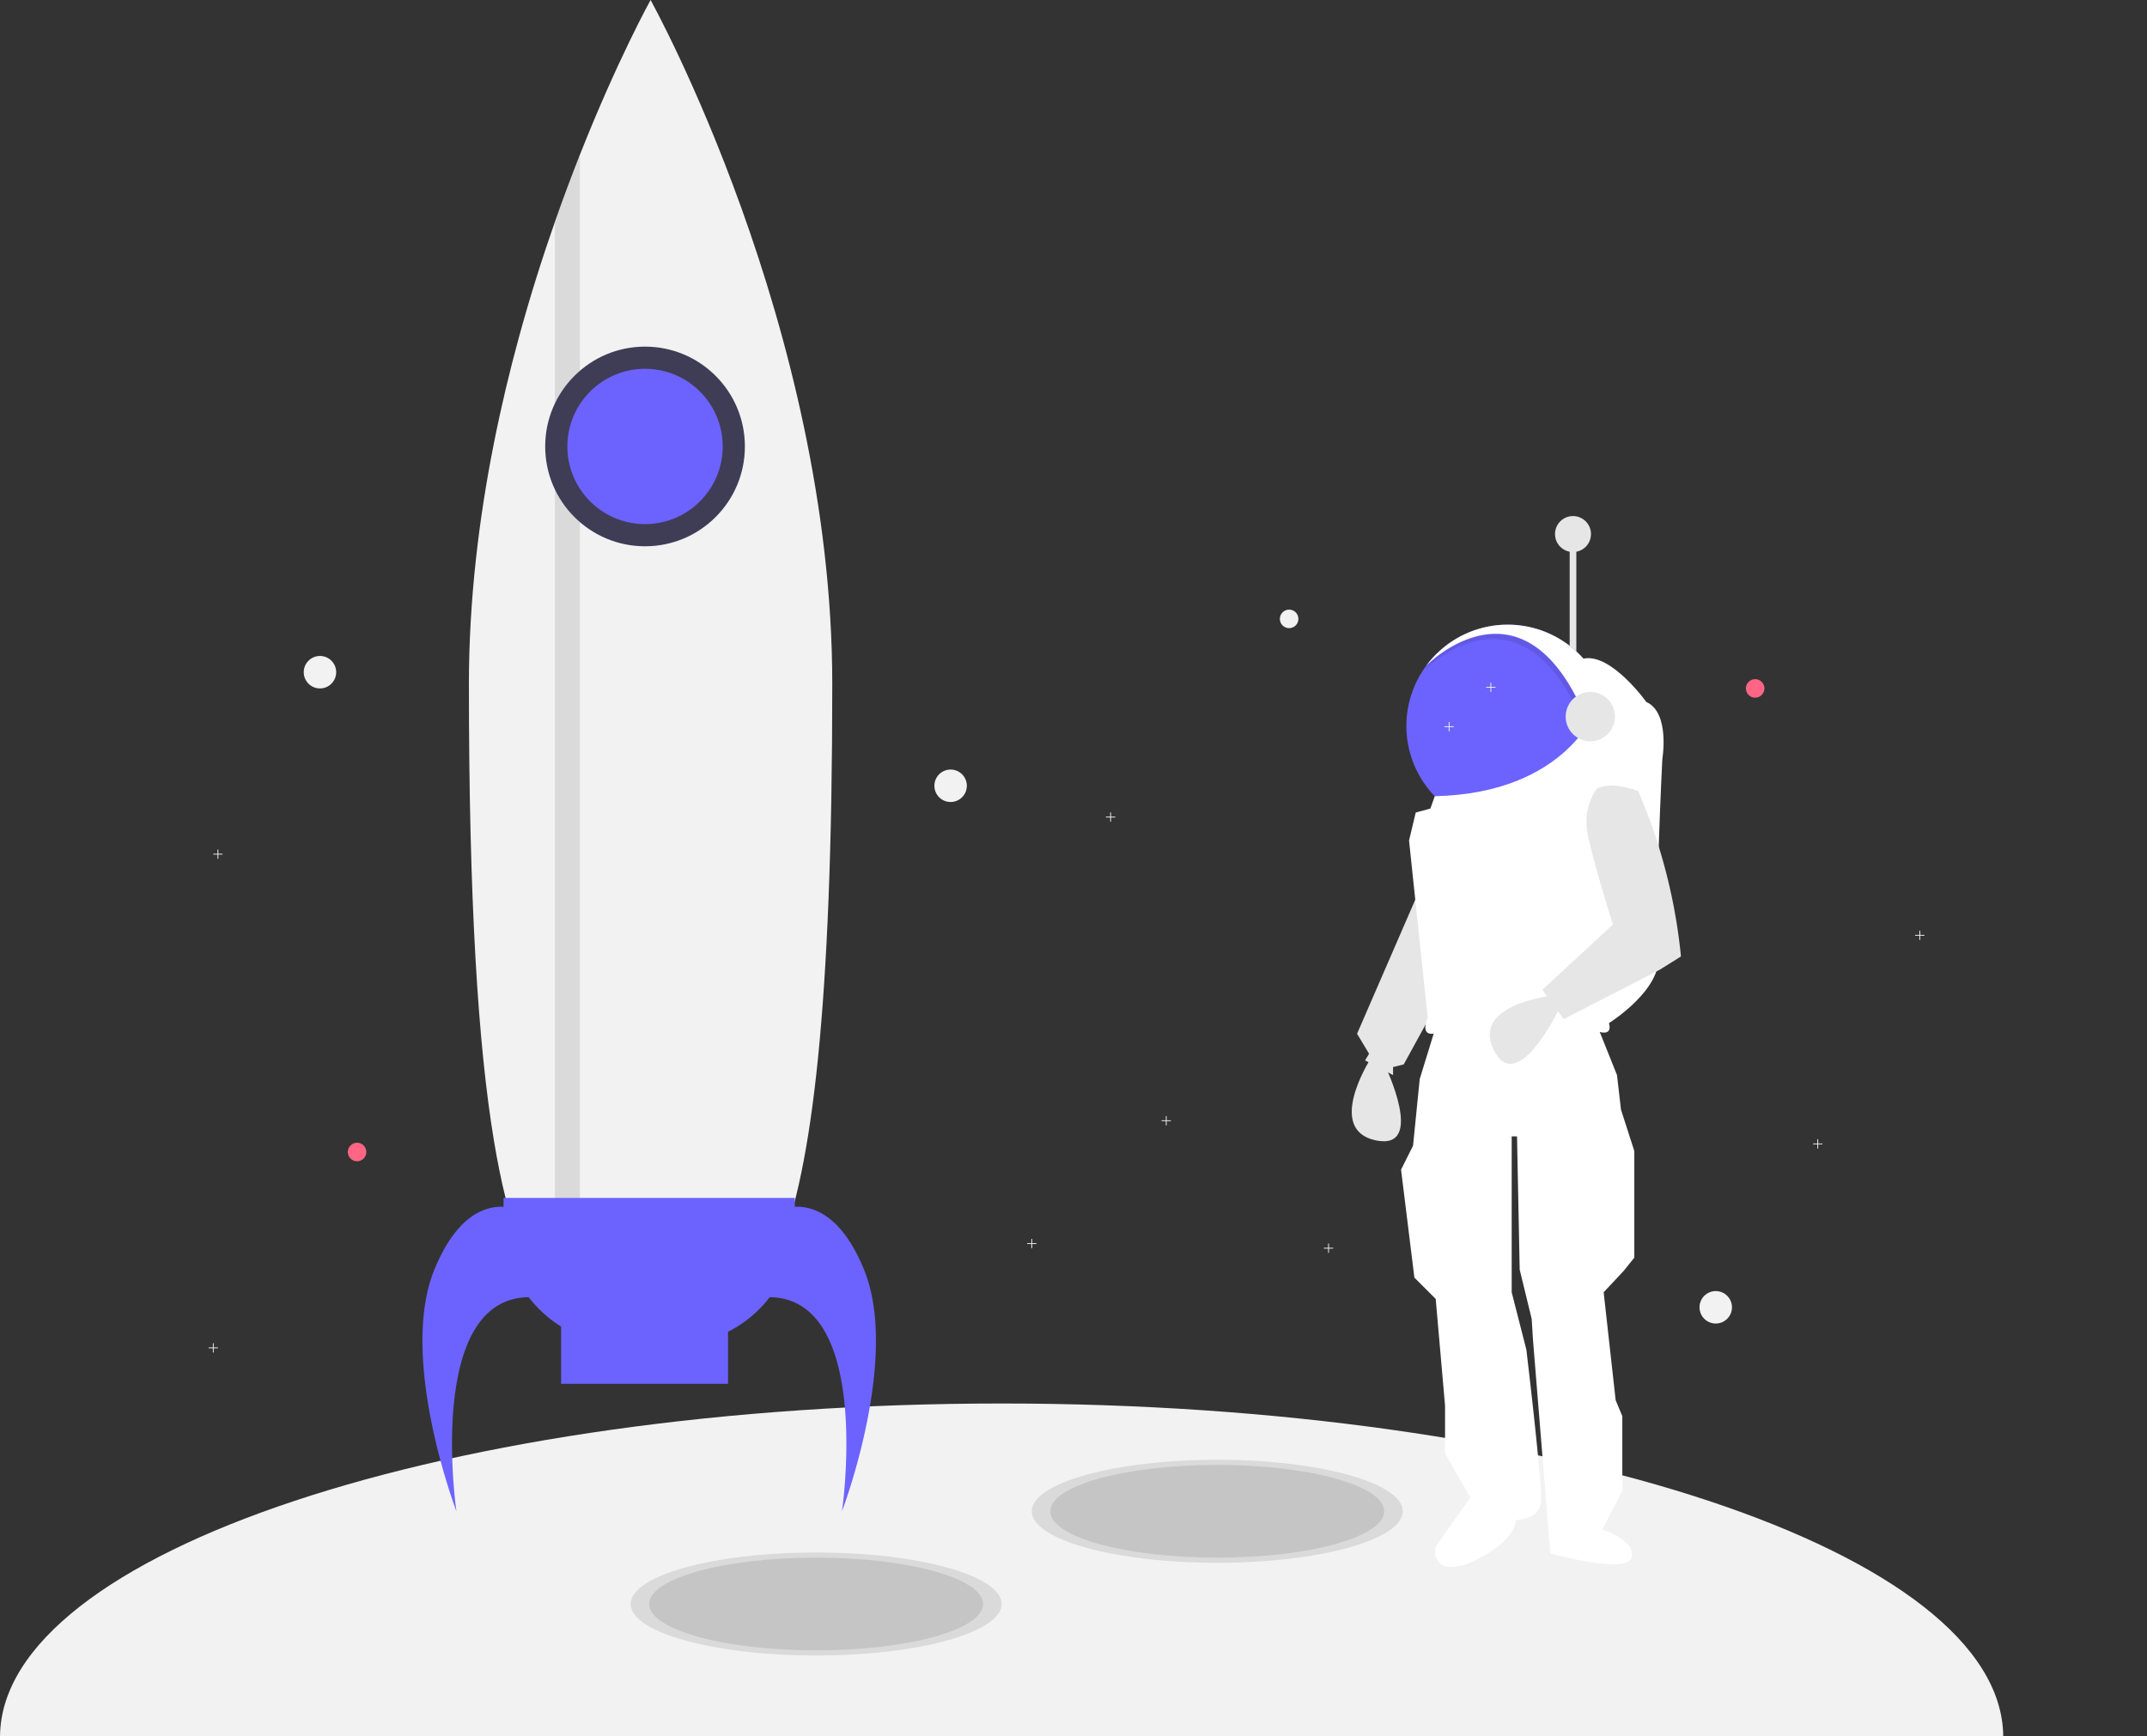 <svg id="e4da07c6-3f45-486e-a553-879e7f222c67" data-name="Layer 1" xmlns="http://www.w3.org/2000/svg" width="926"
    height="749" viewBox="0 0 926 749">
    <rect x="0" y="0" width="926" height="749" fill="#333333" stroke="none"/>
    <title>to_the_moon</title>
    <!-- <circle cx="237.90496" cy="226.93548" r="83.97916" fill="#ff6584" /> -->
    <!-- <path
        d="M1063,276.46V497.34a325.99128,325.99128,0,0,1-326,326H137V602.46c0-118.03,62.73-221.42,156.68-278.63a323.57742,323.57742,0,0,1,50.88-25.18,320.09024,320.09024,0,0,1,31.76-10.53c.21-.07.43-.13.64-.18q4.77-1.305,9.6-2.46c.18-.05.35-.09.53-.13a326.11582,326.11582,0,0,1,60.47-8.53c2.41-.11005,4.82-.2,7.25-.25.87-.03,1.75-.05,2.64-.05q2.76-.06,5.55-.06Z"
        transform="translate(-137 -75.5)" fill="#3f3d56" /> -->
    <path d="M569,681c-238.086,0-431.181,64.201-431.99,143.5h863.981C1000.181,745.201,807.086,681,569,681Z"
        transform="translate(-137 -75.5)" fill="#f2f2f2" />
    <g opacity="0.1">
        <ellipse cx="352" cy="692" rx="80" ry="22.222" />
    </g>
    <g opacity="0.1">
        <ellipse cx="525" cy="652" rx="80" ry="22.222" />
    </g>
    <g opacity="0.1">
        <ellipse cx="352" cy="692" rx="72" ry="20" />
    </g>
    <g opacity="0.1">
        <ellipse cx="525" cy="652" rx="72" ry="20" />
    </g>
    <circle cx="138" cy="290" r="7" fill="#f2f2f2" />
    <circle cx="740" cy="564" r="7" fill="#f2f2f2" />
    <circle cx="410" cy="339" r="7" fill="#f2f2f2" />
    <circle cx="757" cy="297" r="4" fill="#ff6584" />
    <circle cx="154" cy="497" r="4" fill="#ff6584" />
    <polygon
        points="94 581.322 92.178 581.322 92.178 579.5 91.822 579.5 91.822 581.322 90 581.322 90 581.678 91.822 581.678 91.822 583.5 92.178 583.5 92.178 581.678 94 581.678 94 581.322"
        fill="#f2f2f2" />
    <polygon
        points="679 433.322 677.178 433.322 677.178 431.5 676.822 431.5 676.822 433.322 675 433.322 675 433.678 676.822 433.678 676.822 435.5 677.178 435.5 677.178 433.678 679 433.678 679 433.322"
        fill="#f2f2f2" />
    <polygon
        points="830 403.322 828.178 403.322 828.178 401.5 827.822 401.5 827.822 403.322 826 403.322 826 403.678 827.822 403.678 827.822 405.5 828.178 405.5 828.178 403.678 830 403.678 830 403.322"
        fill="#f2f2f2" />
    <polygon
        points="505 483.322 503.178 483.322 503.178 481.5 502.822 481.5 502.822 483.322 501 483.322 501 483.678 502.822 483.678 502.822 485.5 503.178 485.5 503.178 483.678 505 483.678 505 483.322"
        fill="#f2f2f2" />
    <polygon
        points="786 493.322 784.178 493.322 784.178 491.5 783.822 491.5 783.822 493.322 782 493.322 782 493.678 783.822 493.678 783.822 495.5 784.178 495.5 784.178 493.678 786 493.678 786 493.322"
        fill="#f2f2f2" />
    <polygon
        points="447 536.322 445.178 536.322 445.178 534.5 444.822 534.5 444.822 536.322 443 536.322 443 536.678 444.822 536.678 444.822 538.5 445.178 538.5 445.178 536.678 447 536.678 447 536.322"
        fill="#f2f2f2" />
    <polygon
        points="575 538.322 573.178 538.322 573.178 536.5 572.822 536.5 572.822 538.322 571 538.322 571 538.678 572.822 538.678 572.822 540.5 573.178 540.5 573.178 538.678 575 538.678 575 538.322"
        fill="#f2f2f2" />
    <polygon
        points="96 368.322 94.178 368.322 94.178 366.5 93.822 366.5 93.822 368.322 92 368.322 92 368.678 93.822 368.678 93.822 370.5 94.178 370.5 94.178 368.678 96 368.678 96 368.322"
        fill="#f2f2f2" />
    <rect x="676.997" y="230.689" width="2.874" height="58.063" fill="#e6e6e6" />
    <polygon
        points="611.748 385.046 585.303 445.984 590.477 454.607 588.752 457.481 600.825 463.805 600.825 460.356 605.424 459.206 624.97 423.563 611.748 385.046"
        fill="#e6e6e6" />
    <path d="M728.052,532.407s-19.546,30.469,2.3,35.068,4.024-32.194,4.024-32.194Z"
        transform="translate(-137 -75.5)" fill="#e6e6e6" />
    <path
        d="M756.221,518.609l-6.899,22.421-2.874,28.744-5.174,10.348,5.749,46.566,9.198,9.198,4.024,45.991v20.696l10.923,18.971-14.066,19.964a6.361,6.361,0,0,0,4.99,10.031c3.105.082,7.199-.796,12.525-3.55,16.672-8.623,16.097-16.672,16.097-16.672s10.348,0,10.923-8.048-6.324-65.537-6.324-65.537l-6.324-24.72V565.75h2.3l1.15,57.489,5.174,21.271.575,9.198,7.474,91.982s33.343,9.198,35.068,1.725-12.647-12.073-12.647-12.073l8.623-16.672V686.476l-2.874-6.899-5.174-46.566,8.623-9.198,4.599-5.749V572.074l-5.749-17.821-1.725-14.947-9.198-22.995S783.241,502.512,756.221,518.609Z"
        transform="translate(-137 -75.5)" fill="#fff" />
    <path
        d="M830.956,388.685a43.691,43.691,0,1,1-78.759-26.06l.012-.012a43.687,43.687,0,0,1,78.748,26.071Z"
        transform="translate(-137 -75.5)" fill="#6c63ff" />
    <g opacity="0.1">
        <path
            d="M824.747,370.571l-3.564,20.414c-26.784-69.527-69.389-26.818-70.124-26.071a43.691,43.691,0,0,1,73.689,5.657Z"
            transform="translate(-137 -75.5)" />
    </g>
    <path
        d="M825.897,368.271l-3.564,20.414c-26.784-69.527-69.389-26.818-70.124-26.071a43.691,43.691,0,0,1,73.689,5.657Z"
        transform="translate(-137 -75.5)" fill="#fff" />
    <path
        d="M819.908,359.653l5.989,20.79s-12.433,37.263-70.086,38.562l-1.89,5.323-6.324,1.725-2.874,12.073,8.048,76.46s-3.449,7.474,2.3,6.899c0,0,37.942-12.647,70.711-1.15,0,0,6.899,2.874,5.174-3.449,0,0,22.995-14.372,21.271-29.319s1.725-84.508,1.725-84.508,3.449-20.121-6.899-24.72C847.053,378.337,831.855,357.065,819.908,359.653Z"
        transform="translate(-137 -75.5)" fill="#fff" />
    <path d="M807.304,504.918s-36.018,3.617-26.048,23.591,27.725-16.851,27.725-16.851Z"
        transform="translate(-137 -75.5)" fill="#e6e6e6" />
    <path
        d="M825.782,415.705s-6.324,7.474-4.024,19.546,10.923,39.092,10.923,39.092L802.212,502.512,811.41,515.16l41.392-21.271L862,488.14v0A238.507,238.507,0,0,0,845.108,420.5l-1.504-3.645S832.681,412.256,825.782,415.705Z"
        transform="translate(-137 -75.5)" fill="#e6e6e6" />
    <circle cx="685.908" cy="309.161" r="10.635" fill="#e6e6e6" />
    <circle cx="678.434" cy="230.402" r="7.761" fill="#e6e6e6" />
    <polygon
        points="481 352.322 479.178 352.322 479.178 350.5 478.822 350.5 478.822 352.322 477 352.322 477 352.678 478.822 352.678 478.822 354.5 479.178 354.5 479.178 352.678 481 352.678 481 352.322"
        fill="#f2f2f2" />
    <polygon
        points="645 296.322 643.178 296.322 643.178 294.5 642.822 294.5 642.822 296.322 641 296.322 641 296.678 642.822 296.678 642.822 298.5 643.178 298.5 643.178 296.678 645 296.678 645 296.322"
        fill="#f2f2f2" />
    <polygon
        points="627 313.322 625.178 313.322 625.178 311.5 624.822 311.5 624.822 313.322 623 313.322 623 313.678 624.822 313.678 624.822 315.5 625.178 315.5 625.178 313.678 627 313.678 627 313.322"
        fill="#f2f2f2" />
    <circle cx="556" cy="267" r="4" fill="#f2f2f2" />
    <path
        d="M495.958,370.695c0,279.044-35.088,279.044-78.36,279.044-22.371,0-42.554,0-56.826-38.546-4.103-11.078-7.728-25.362-10.767-43.75-6.843-41.333-10.767-103.447-10.767-196.748,0-35.878,4.247-71.05,10.767-103.901,3.134-15.815,6.795-31.081,10.767-45.64,4.857-17.825,10.181-34.586,15.552-49.923,3.601-10.312,7.238-19.991,10.767-28.927,16.306-41.249,30.506-66.803,30.506-66.803S495.958,216.583,495.958,370.695Z"
        transform="translate(-137 -75.5)" fill="#f2f2f2" />
    <g opacity="0.1">
        <path
            d="M387.092,142.303V628.803h-10.767V171.23C379.926,160.918,383.563,151.24,387.092,142.303Z"
            transform="translate(-137 -75.5)" />
    </g>
    <circle cx="278.205" cy="192.609" r="43.068" fill="#3f3d56" />
    <path
        d="M509.716,623.419c-9.576-23.572-21.871-27.638-29.908-27.285v-3.82H354.193v3.82c-8.037-.354-20.332,3.713-29.908,27.285C308.732,661.702,333.855,727.5,333.855,727.5s-13.426-91.767,31.158-92.371A52.762,52.762,0,0,0,379,647.819V672.5h72V650.066a52.707,52.707,0,0,0,17.987-14.937C513.571,635.733,500.145,727.5,500.145,727.5S525.268,661.702,509.716,623.419Z"
        transform="translate(-137 -75.5)" fill="#6c63ff" />
    <circle cx="278.205" cy="192.609" r="33.497" fill="#6c63ff" />
    <!-- <path d="M983.01,276.46h-2A82.08452,82.08452,0,0,0,1063,358v-2A80.07862,80.07862,0,0,1,983.01,276.46Z"
        transform="translate(-137 -75.5)" fill="#6c63ff" />
    <path d="M946.01,276.46h-2A119.11543,119.11543,0,0,0,1063,395v-2A117.12247,117.12247,0,0,1,946.01,276.46Z"
        transform="translate(-137 -75.5)" fill="#6c63ff" />
    <path d="M908,276.46h-2C906.25,362.82,976.58,433,1063,433v-2C977.68,431,908.25,361.72,908,276.46Z"
        transform="translate(-137 -75.5)" fill="#6c63ff" /> -->
</svg>